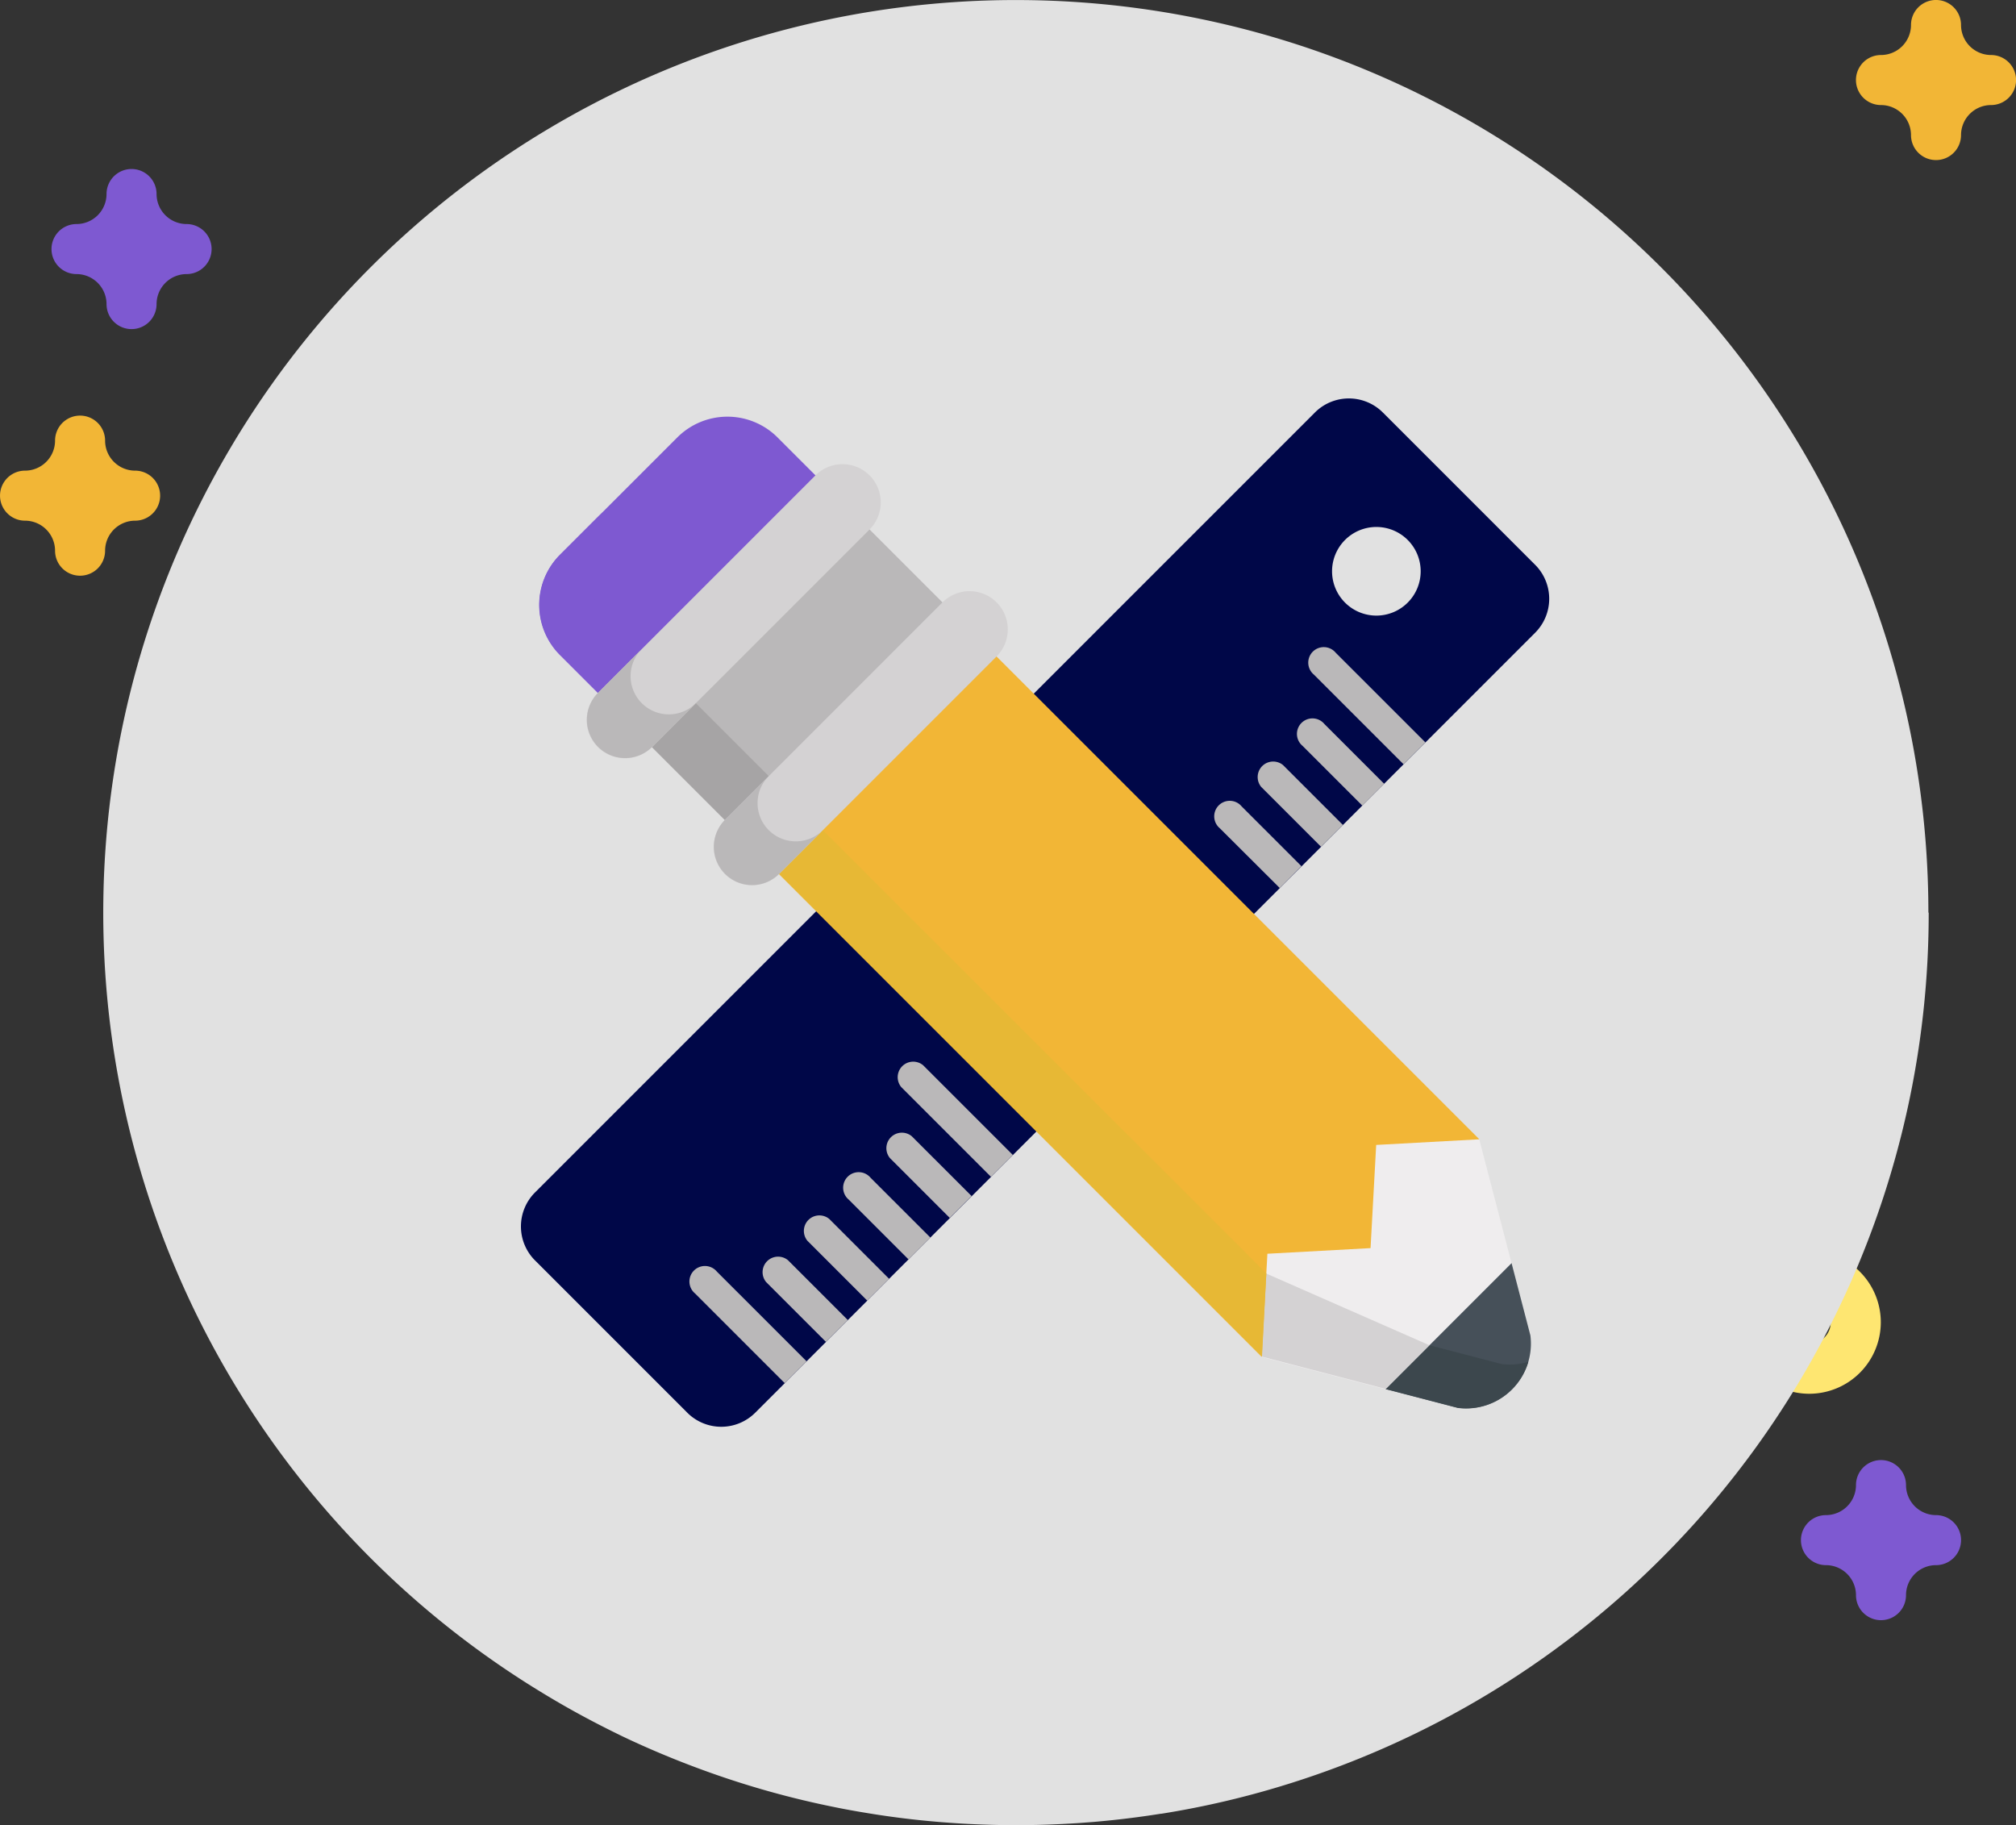 <svg xmlns="http://www.w3.org/2000/svg" width="46.136" height="41.768" viewBox="0 0 46.136 41.768">
  <rect x="0" y="0" width="46.136" height="41.768" fill="#333333" stroke="none"/>
  <g id="Group_1066" data-name="Group 1066" transform="translate(-1016.5 -1030)">
    <g id="Group_1056" data-name="Group 1056" transform="translate(600 1)">
      <g id="Group_1052" data-name="Group 1052" transform="translate(1319.5 -477.018)">
        <g id="Group_1049" data-name="Group 1049" transform="translate(-903 1506.018)">
          <path id="Path_4751" data-name="Path 4751" d="M405.681,371.928a1.636,1.636,0,1,1,1.636-1.636A1.638,1.638,0,0,1,405.681,371.928Zm0-2.127a.491.491,0,1,0,.491.491A.492.492,0,0,0,405.681,369.8Z" transform="translate(-364.275 -340.034)" fill="#fee671"/>
          <path id="Path_4752" data-name="Path 4752" d="M68.751,156.072a.572.572,0,0,1-.572-.572.688.688,0,0,0-.687-.687.572.572,0,1,1,0-1.145.688.688,0,0,0,.687-.687.572.572,0,1,1,1.145,0,.688.688,0,0,0,.687.687.572.572,0,1,1,0,1.145.688.688,0,0,0-.687.687A.572.572,0,0,1,68.751,156.072Z" transform="translate(-65.741 -148.541)" fill="#7e59d1"/>
          <path id="Path_4753" data-name="Path 4753" d="M418.484,414.156a.572.572,0,0,1-.572-.572.688.688,0,0,0-.687-.687.572.572,0,1,1,0-1.145.688.688,0,0,0,.687-.687.572.572,0,0,1,1.145,0,.688.688,0,0,0,.687.687.572.572,0,1,1,0,1.145.687.687,0,0,0-.687.687A.572.572,0,0,1,418.484,414.156Z" transform="translate(-375.438 -377.081)" fill="#7e59d1"/>
          <g id="Group_867" data-name="Group 867">
            <path id="Path_4754" data-name="Path 4754" d="M429.484,122.285a.572.572,0,0,1-.572-.572.688.688,0,0,0-.687-.687.572.572,0,1,1,0-1.145.688.688,0,0,0,.687-.687.572.572,0,1,1,1.145,0,.688.688,0,0,0,.687.687.572.572,0,0,1,0,1.145.688.688,0,0,0-.687.687A.572.572,0,0,1,429.484,122.285Z" transform="translate(-385.179 -118.622)" fill="#f2b636"/>
            <path id="Path_4755" data-name="Path 4755" d="M58.459,205.369a.572.572,0,0,1-.572-.572.688.688,0,0,0-.687-.687.572.572,0,0,1,0-1.145.688.688,0,0,0,.687-.687.572.572,0,0,1,1.145,0,.688.688,0,0,0,.687.687.572.572,0,1,1,0,1.145.688.688,0,0,0-.687.687A.572.572,0,0,1,58.459,205.369Z" transform="translate(-56.627 -192.195)" fill="#f2b636"/>
          </g>
        </g>
        <g id="svgexport-6_28_" data-name="svgexport-6 (28)" transform="translate(-900.63 1506.018)">
          <path id="Path_5160" data-name="Path 5160" d="M41.768,20.883A20.87,20.87,0,0,1,27.216,40.789a20.466,20.466,0,0,1-3.011.715l-.014,0q-.759.121-1.534.187l-.332.025c-.156.01-.313.019-.471.026q-.483.023-.972.023t-1-.024q-.224-.01-.448-.026c-.112-.008-.222-.015-.333-.025q-.794-.066-1.571-.193c-.247-.04-.494-.083-.737-.132a20.628,20.628,0,0,1-3.079-.862q-.863-.315-1.69-.7-.281-.132-.559-.274-.713-.36-1.394-.774a20.884,20.884,0,1,1,31.69-17.872Zm0,0" transform="translate(0 0.001)" fill="#e1e1e1"/>
        </g>
      </g>
    </g>
    <g id="svgexport-6_32_" data-name="svgexport-6 (32)" transform="translate(1028.421 1039.117)">
      <path id="Path_4817" data-name="Path 4817" d="M431.172,431.174l-.745,2.141,1.658.432a1.484,1.484,0,0,0,1.66-1.66l-.432-1.658Z" transform="translate(-410.643 -410.645)" fill="#465059"/>
      <path id="Path_4818" data-name="Path 4818" d="M433.09,442.817l-1.658-.432.486-1.4-.745.259-.745,2.141,1.658.432a1.485,1.485,0,0,0,1.612-1.052A1.479,1.479,0,0,1,433.09,442.817Z" transform="translate(-410.643 -420.719)" fill="#3c474d"/>
      <path id="Path_4819" data-name="Path 4819" d="M347.526,339.7l.739,2.833-2.886,2.886-2.832-.739-1.265-2.833,3.549-3.549Z" transform="translate(-325.594 -322.744)" fill="#efedee"/>
      <path id="Path_4820" data-name="Path 4820" d="M342.285,393.646l-1,1,1.265,2.833,2.832.739,1-1-3.733-1.64Z" transform="translate(-325.593 -375.552)" fill="#d4d2d3"/>
      <rect id="Rectangle_511" data-name="Rectangle 511" width="7.042" height="4.109" transform="translate(10.266 5.286) rotate(135)" fill="#bab8b9"/>
      <rect id="Rectangle_512" data-name="Rectangle 512" width="4.109" height="1.421" transform="translate(3.385 6.356) rotate(45)" fill="#a6a4a5"/>
      <path id="Path_4821" data-name="Path 4821" d="M23.213,5.36a1.1,1.1,0,0,0,0-1.55L19.723.32a1.1,1.1,0,0,0-1.55,0L.32,18.173a1.1,1.1,0,0,0,0,1.55l3.49,3.49a1.1,1.1,0,0,0,1.55,0M18.86,3.239a1.014,1.014,0,1,1,0,1.434A1.014,1.014,0,0,1,18.86,3.239Z" fill="#000748"/>
      <g id="Group_983" data-name="Group 983" transform="translate(3.88 5.713)">
        <path id="Path_4822" data-name="Path 4822" d="M394.689,126.952l-2.054-2.054a.355.355,0,1,1,.5-.5l2.054,2.054Z" transform="translate(-378.369 -124.292)" fill="#bab8b9"/>
        <path id="Path_4823" data-name="Path 4823" d="M86.579,435.061l-2.054-2.054a.355.355,0,1,1,.5-.5l2.054,2.054Z" transform="translate(-84.421 -418.239)" fill="#bab8b9"/>
        <path id="Path_4824" data-name="Path 4824" d="M388.355,161.7l-1.369-1.369a.355.355,0,1,1,.5-.5l1.369,1.369Z" transform="translate(-372.979 -158.094)" fill="#bab8b9"/>
        <path id="Path_4825" data-name="Path 4825" d="M367.814,182.239l-1.369-1.369a.355.355,0,0,1,.5-.5l1.369,1.369Z" transform="translate(-353.382 -177.691)" fill="#bab8b9"/>
        <path id="Path_4826" data-name="Path 4826" d="M347.274,202.78,345.9,201.41a.355.355,0,1,1,.5-.5l1.369,1.369Z" transform="translate(-333.786 -197.287)" fill="#bab8b9"/>
        <path id="Path_4827" data-name="Path 4827" d="M189.282,332.358l-2.054-2.054a.355.355,0,0,1,.5-.5l2.054,2.054Z" transform="translate(-182.403 -320.257)" fill="#bab8b9"/>
        <path id="Path_4828" data-name="Path 4828" d="M182.948,367.1l-1.369-1.369a.355.355,0,0,1,.5-.5l1.369,1.369Z" transform="translate(-177.013 -354.059)" fill="#bab8b9"/>
        <path id="Path_4829" data-name="Path 4829" d="M121.327,428.727l-1.369-1.369a.355.355,0,0,1,.5-.5l1.369,1.369Z" transform="translate(-118.225 -412.849)" fill="#bab8b9"/>
        <path id="Path_4830" data-name="Path 4830" d="M141.867,408.187l-1.369-1.369a.355.355,0,0,1,.5-.5l1.369,1.369Z" transform="translate(-137.82 -393.253)" fill="#bab8b9"/>
        <path id="Path_4831" data-name="Path 4831" d="M162.408,387.646l-1.369-1.369a.355.355,0,1,1,.5-.5l1.369,1.369Z" transform="translate(-157.417 -373.656)" fill="#bab8b9"/>
      </g>
      <path id="Path_4832" data-name="Path 4832" d="M12.274,9.588,9.588,12.274a1.622,1.622,0,0,0,0,2.294l1.419,1.419,4.98-4.98L14.568,9.588A1.622,1.622,0,0,0,12.274,9.588Z" transform="translate(-8.695 -8.695)" fill="#7e59d1"/>
      <path id="Path_4833" data-name="Path 4833" d="M10.593,56.027l-1,1a1.622,1.622,0,0,0,0,2.294l1.419,1.419,1-1-1.419-1.419A1.622,1.622,0,0,1,10.593,56.027Z" transform="translate(-8.695 -53.452)" fill="#7e59d1"/>
      <path id="Path_4834" data-name="Path 4834" d="M116.484,121.464l11.6,11.6.129-2.361,2.361-.129.129-2.361,2.361-.129-11.6-11.6Z" transform="translate(-111.13 -111.13)" fill="#f2b636"/>
      <path id="Path_4835" data-name="Path 4835" d="M117.489,202.963l-1,1,11.6,11.6.1-1.905Z" transform="translate(-111.13 -193.634)" fill="#e7b835"/>
      <path id="Path_4836" data-name="Path 4836" d="M101.2,96.219l-4.98,4.98a.876.876,0,0,0,0,1.238h0a.876.876,0,0,0,1.238,0l4.98-4.98a.876.876,0,0,0,0-1.238h0A.876.876,0,0,0,101.2,96.219Z" transform="translate(-91.552 -91.552)" fill="#d4d2d3"/>
      <path id="Path_4837" data-name="Path 4837" d="M97.225,189.259h0a.876.876,0,0,1,0-1.238l-1,1a.876.876,0,0,0,0,1.238h0a.876.876,0,0,0,1.238,0l1-1A.876.876,0,0,1,97.225,189.259Z" transform="translate(-91.553 -179.379)" fill="#bab8b9"/>
      <path id="Path_4838" data-name="Path 4838" d="M37.986,33.006l-4.98,4.98a.876.876,0,0,0,0,1.238h0a.876.876,0,0,0,1.238,0l4.98-4.98a.876.876,0,0,0,0-1.238h0A.876.876,0,0,0,37.986,33.006Z" transform="translate(-31.245 -31.245)" fill="#d4d2d3"/>
      <path id="Path_4839" data-name="Path 4839" d="M34.011,126.045h0a.876.876,0,0,1,0-1.238l-1,1a.876.876,0,0,0,0,1.238h0a.876.876,0,0,0,1.238,0l1-1A.876.876,0,0,1,34.011,126.045Z" transform="translate(-31.245 -119.071)" fill="#bab8b9"/>
    </g>
  </g>
</svg>
